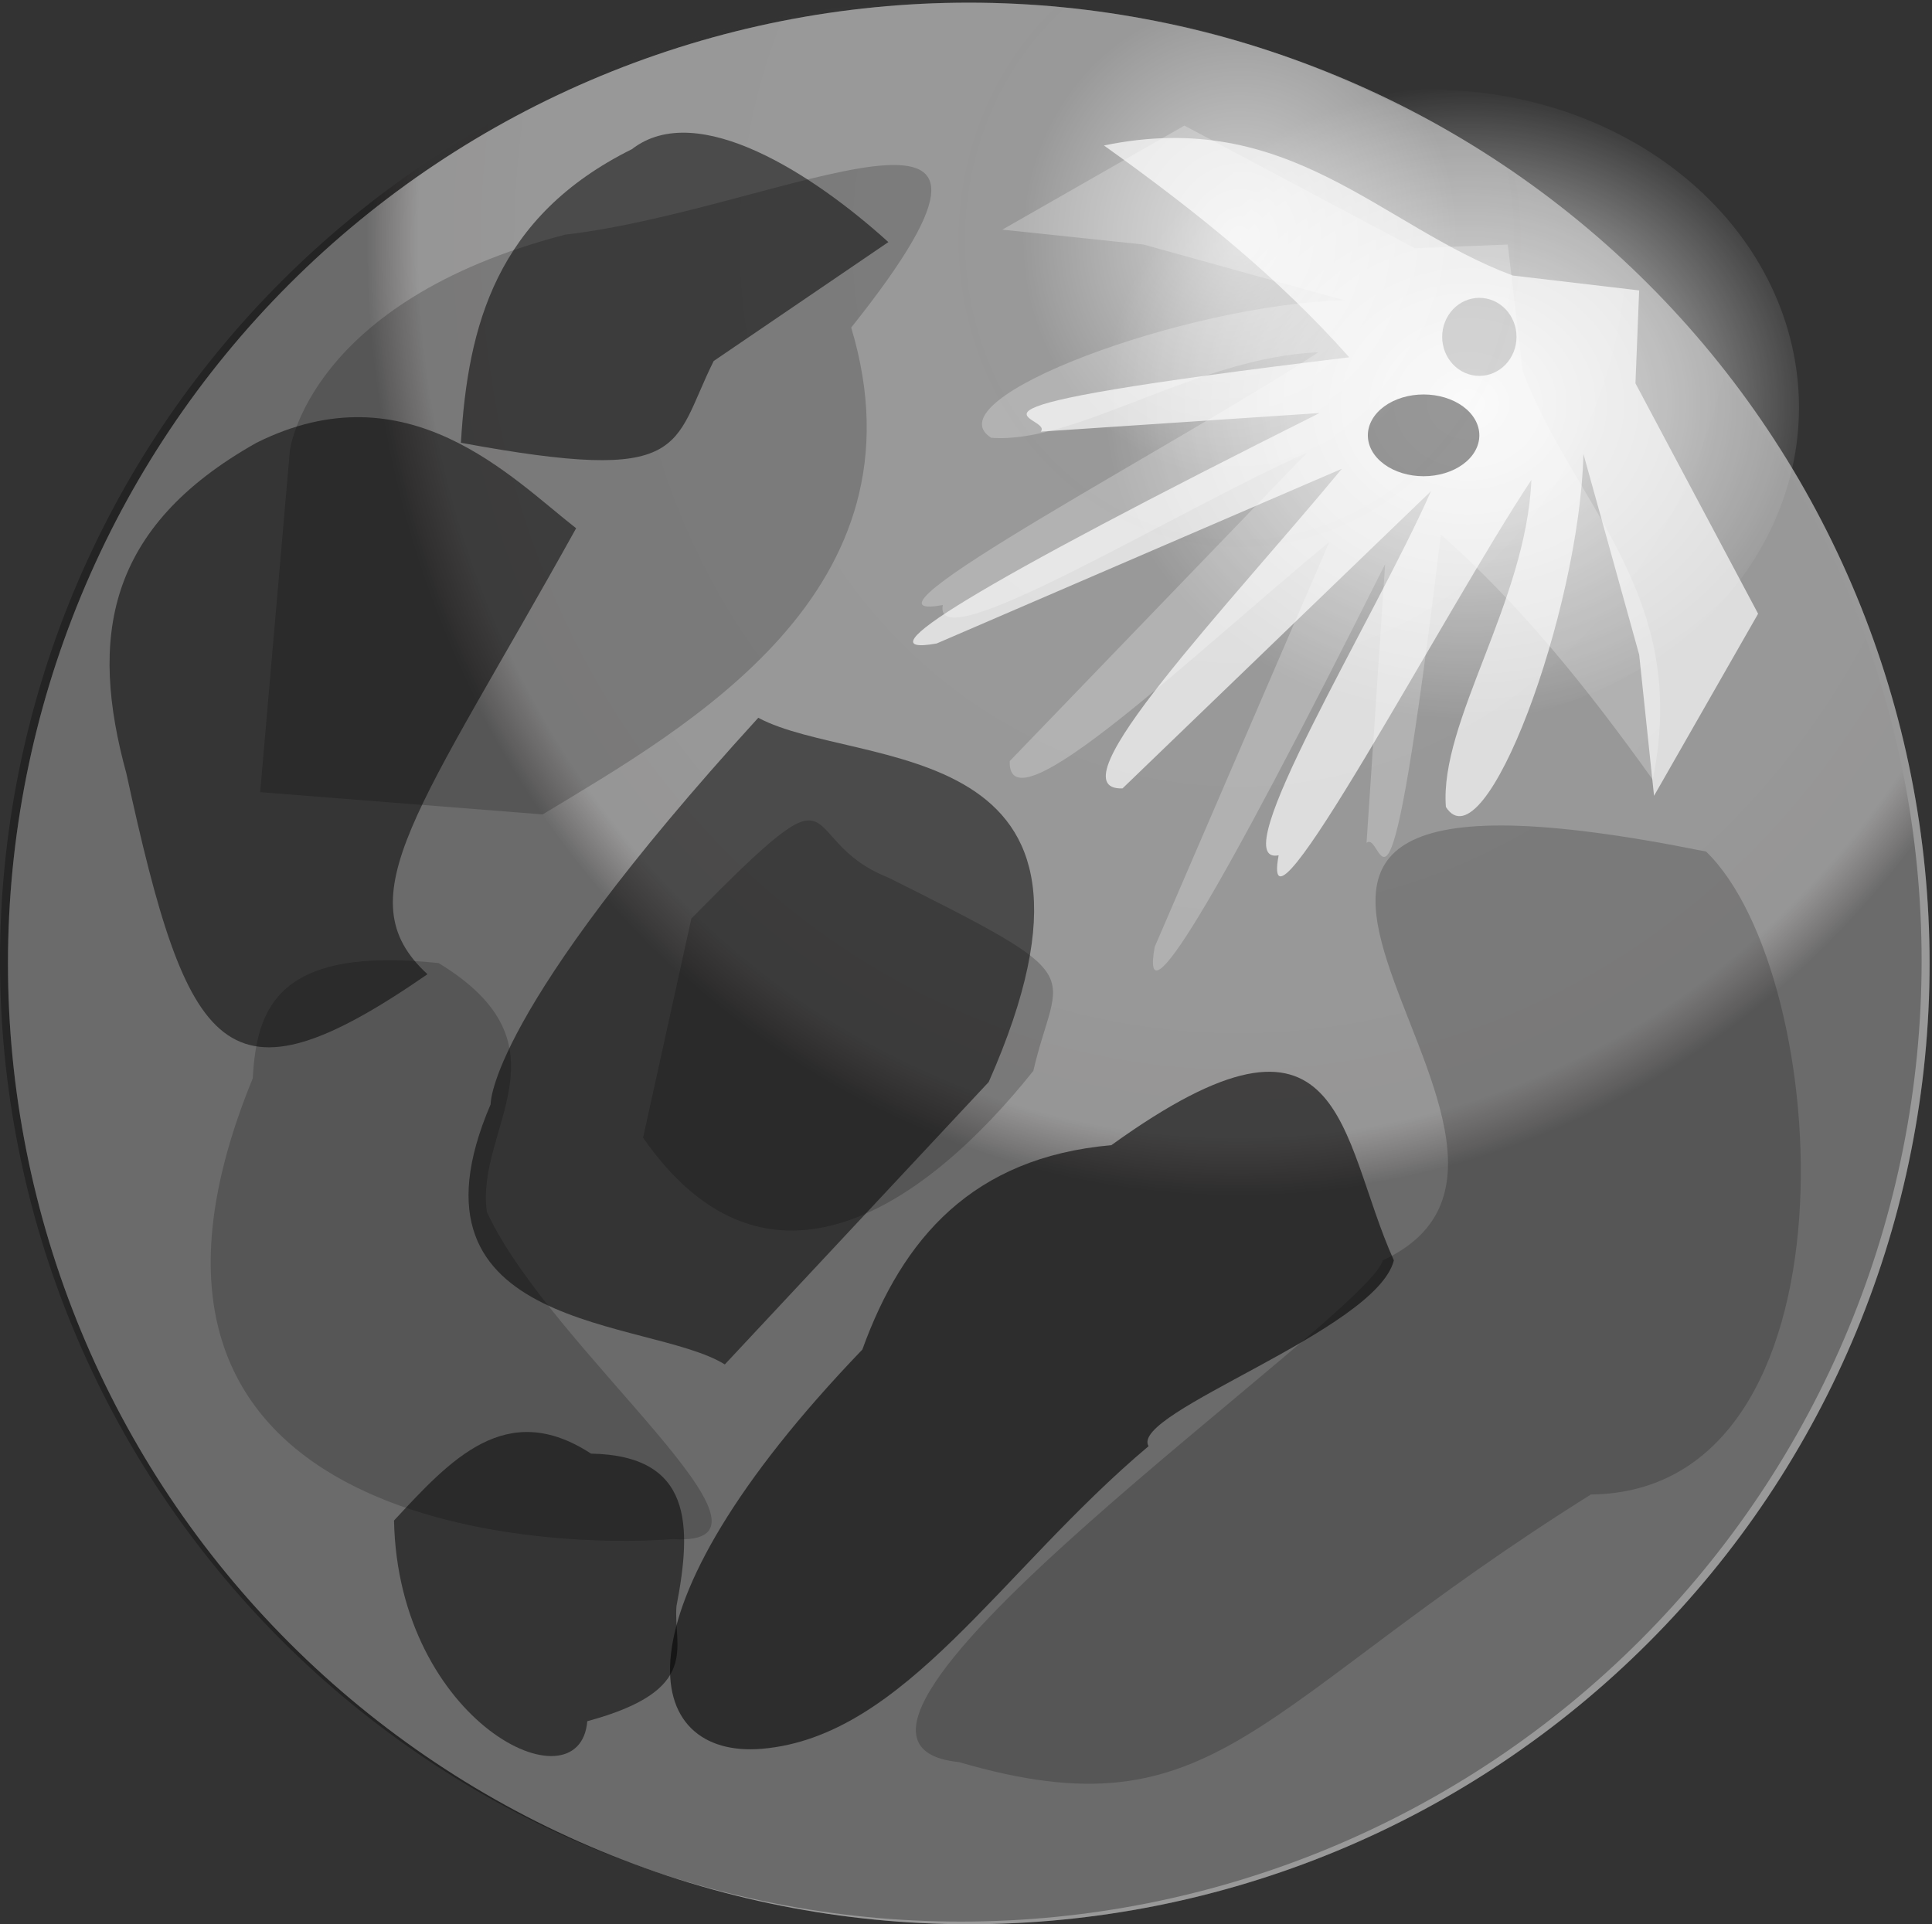 <svg width="258" height="257" viewBox="0 0 258 257" fill="none" xmlns="http://www.w3.org/2000/svg">
<rect x="0" y="0" width="258" height="257" fill="#333333" stroke="none"/>
<path fill-rule="evenodd" clip-rule="evenodd" d="M257.678 128.677C257.68 145.528 254.363 162.214 247.916 177.783C241.469 193.352 232.018 207.498 220.103 219.414C208.189 231.33 194.043 240.783 178.475 247.232C162.907 253.681 146.222 257 129.371 257C112.52 257 95.834 253.681 80.266 247.232C64.698 240.783 50.553 231.33 38.638 219.414C26.724 207.498 17.273 193.352 10.826 177.783C4.379 162.214 1.062 145.528 1.064 128.677C1.062 111.826 4.379 95.14 10.826 79.572C17.273 64.003 26.724 49.856 38.638 37.94C50.553 26.024 64.698 16.572 80.266 10.123C95.834 3.674 112.52 0.355 129.371 0.355C146.222 0.355 162.907 3.674 178.475 10.123C194.043 16.572 208.189 26.024 220.103 37.94C232.018 49.856 241.469 64.003 247.916 79.572C254.363 95.14 257.68 111.826 257.678 128.677V128.677Z" fill="#999999"/>
<path d="M240.239 54.422C240.239 59.995 238.969 65.514 236.5 70.664C234.03 75.813 230.411 80.492 225.848 84.433C221.285 88.375 215.868 91.501 209.906 93.634C203.943 95.767 197.553 96.865 191.1 96.865C184.646 96.865 178.256 95.767 172.294 93.634C166.332 91.501 160.914 88.375 156.351 84.433C151.788 80.492 148.169 75.813 145.7 70.664C143.23 65.514 141.96 59.995 141.961 54.422C141.96 48.849 143.23 43.33 145.7 38.18C148.169 33.031 151.788 28.352 156.351 24.411C160.914 20.47 166.332 17.343 172.294 15.21C178.256 13.077 184.646 11.979 191.1 11.979C197.553 11.979 203.943 13.077 209.906 15.21C215.868 17.343 221.285 20.47 225.848 24.411C230.411 28.352 234.03 33.031 236.5 38.18C238.969 43.33 240.239 48.849 240.239 54.422V54.422Z" fill="url(#paint0_radial)"/>
<path fill-rule="evenodd" clip-rule="evenodd" d="M257.678 128.677C257.68 145.528 254.363 162.214 247.916 177.783C241.469 193.352 232.018 207.498 220.103 219.414C208.189 231.33 194.043 240.783 178.475 247.232C162.907 253.681 146.222 257 129.371 257C112.52 257 95.834 253.681 80.266 247.232C64.698 240.783 50.553 231.33 38.638 219.414C26.724 207.498 17.273 193.352 10.826 177.783C4.379 162.214 1.062 145.528 1.064 128.677C1.062 111.826 4.379 95.14 10.826 79.572C17.273 64.003 26.724 49.856 38.638 37.94C50.553 26.024 64.698 16.572 80.266 10.123C95.834 3.674 112.52 0.355 129.371 0.355C146.222 0.355 162.907 3.674 178.475 10.123C194.043 16.572 208.189 26.024 220.103 37.94C232.018 49.856 241.469 64.003 247.916 79.572C254.363 95.14 257.68 111.826 257.678 128.677V128.677Z" fill="#999999" fill-opacity="0.192"/>
<path d="M184.647 168.335C182.908 175.692 100.108 232.528 128.063 235.343C162.646 245.457 167.143 227.993 212.443 199.605C249.08 199.196 244.86 130.236 227.83 113.736C138.644 95.677 217.952 152.96 184.647 168.335V168.335Z" fill="black" fill-opacity="0.197"/>
<path d="M92.325 122.671L85.873 151.955C102.575 175.983 123.895 160.719 137.99 143.021C141.208 129.123 146.46 131.109 118.632 117.211C105.54 112.03 114.109 100.534 92.325 122.671Z" fill="black" fill-opacity="0.196"/>
<path d="M33.756 144.014C9.14 204.079 72.342 206.948 89.844 205.562C107.94 206.689 73.575 180.382 65.026 161.882C63.406 150.797 76.774 139.712 58.573 128.627C37.178 126.374 34.276 134.524 33.756 144.014V144.014Z" fill="black" fill-opacity="0.196"/>
<path d="M75.449 31.342C41.201 40.276 38.719 60.13 38.719 60.13L34.748 105.795L72.471 108.773C91.696 97.127 124.277 79.014 113.669 43.751C143.56 6.246 104.288 27.99 75.449 31.342V31.342Z" fill="black" fill-opacity="0.196"/>
<path d="M202.019 36.801L218.895 38.787L218.399 51.196L234.779 81.97L220.881 106.291L218.895 87.43L211.45 60.627C210.931 81.72 198.265 115.912 193.085 107.78C192.2 96.455 203.83 80.353 204.501 64.101C192.913 81.57 168.006 129.007 170.749 114.233C163.133 115.741 183.459 82.859 191.1 65.59L149.902 105.298C140.232 105.643 164.16 80.79 179.187 62.612L125.085 85.941C114.656 87.821 129.737 78.429 176.209 55.167L138.983 57.648C140.9 55.345 120.446 54.945 180.18 47.721C170.727 37.117 160.129 28.521 147.421 19.429C172.168 14.307 184.313 30.189 202.019 36.801V36.801Z" fill="white" fill-opacity="0.683"/>
<path d="M202.516 44.991C202.516 46.374 201.993 47.699 201.062 48.677C200.131 49.654 198.869 50.203 197.552 50.203C196.236 50.203 194.973 49.654 194.042 48.677C193.112 47.699 192.589 46.374 192.589 44.991C192.589 43.609 193.112 42.283 194.042 41.306C194.973 40.329 196.236 39.78 197.552 39.78C198.869 39.78 200.131 40.329 201.062 41.306C201.993 42.283 202.516 43.609 202.516 44.991V44.991Z" fill="black" fill-opacity="0.196"/>
<path d="M101.26 95.868C65.026 135.576 65.522 147.488 65.522 147.488C52.37 178.137 86.807 176.008 96.793 182.233L132.034 144.51C152.826 97.455 114.538 102.978 101.26 95.868Z" fill="black" fill-opacity="0.51"/>
<path d="M115.158 180.247C80.756 216.061 85.894 234.917 101.741 233.568C120.813 231.944 133.588 209.819 153.377 193.153C150.748 188.682 183.787 177.698 186.136 168.335C178.702 151.832 179.861 130.271 148.413 152.948C129.866 154.586 120.517 165.422 115.158 180.247V180.247Z" fill="black" fill-opacity="0.572"/>
<path d="M52.617 203.08C53.165 230.118 77.424 241.802 78.427 229.883C93.859 225.709 89.855 219.915 90.34 214.496C92.401 203.801 92.53 194.395 78.924 194.145C67.555 186.725 60.116 195.02 52.617 203.08V203.08Z" fill="black" fill-opacity="0.51"/>
<path d="M84.384 19.925C66.263 28.928 62.468 43.518 61.551 59.137C92.278 64.818 89.611 59.666 95.303 48.218L118.632 32.334C108.87 23.472 93.153 13.112 84.384 19.925V19.925Z" fill="black" fill-opacity="0.51"/>
<path d="M34.252 59.137C14.04 70.503 11.944 85.33 16.88 103.313C25.094 141 29.989 148.849 57.084 130.116C45.869 119.835 56.056 108.137 76.938 70.553C68.352 63.875 54.452 49.042 34.252 59.137V59.137Z" fill="black" fill-opacity="0.505"/>
<path d="M197.552 58.145C197.552 58.862 197.36 59.572 196.985 60.234C196.611 60.897 196.063 61.498 195.372 62.005C194.68 62.512 193.859 62.915 192.956 63.189C192.053 63.463 191.085 63.605 190.107 63.605C189.129 63.605 188.161 63.463 187.258 63.189C186.354 62.915 185.534 62.512 184.842 62.005C184.151 61.498 183.603 60.897 183.228 60.234C182.854 59.572 182.662 58.862 182.662 58.145C182.662 57.428 182.854 56.718 183.228 56.055C183.603 55.393 184.151 54.791 184.842 54.284C185.534 53.777 186.354 53.375 187.258 53.1C188.161 52.826 189.129 52.685 190.107 52.685C191.085 52.685 192.053 52.826 192.956 53.1C193.859 53.375 194.68 53.777 195.372 54.284C196.063 54.791 196.611 55.393 196.985 56.055C197.36 56.718 197.552 57.428 197.552 58.145V58.145Z" fill="black" fill-opacity="0.524"/>
<path d="M203.336 49.534L201.35 32.658L188.941 33.154L158.167 16.774L133.846 30.672L152.708 32.658L179.511 40.103C158.417 40.622 124.225 53.288 132.357 58.468C143.682 59.353 159.784 47.723 176.036 47.052C158.567 58.64 111.13 83.547 125.904 80.804C124.396 88.42 157.278 68.094 174.547 60.453L134.839 101.651C134.494 111.321 159.347 87.393 177.525 72.366L154.197 126.468C152.316 136.897 161.708 121.816 184.97 75.344L182.489 112.571C184.792 110.653 185.192 131.107 192.416 71.373C203.02 80.826 211.616 91.424 220.708 104.133C225.83 79.385 209.948 67.24 203.336 49.534V49.534Z" fill="white" fill-opacity="0.245"/>
<path fill-rule="evenodd" clip-rule="evenodd" d="M256.614 128.323C256.616 145.174 253.299 161.86 246.852 177.429C240.405 192.997 230.954 207.144 219.04 219.06C207.125 230.976 192.98 240.428 177.412 246.877C161.844 253.326 145.158 256.645 128.307 256.645C111.456 256.645 94.77 253.326 79.203 246.877C63.635 240.428 49.489 230.976 37.575 219.06C25.66 207.144 16.209 192.997 9.762 177.429C3.315 161.86 -0.002 145.174 9.3566e-07 128.323C-0.002 111.472 3.315 94.786 9.762 79.217C16.209 63.648 25.66 49.502 37.575 37.586C49.489 25.67 63.635 16.217 79.203 9.768C94.77 3.319 111.456 0 128.307 0C145.158 0 161.844 3.319 177.412 9.768C192.98 16.217 207.125 25.67 219.04 37.586C230.954 49.502 240.405 63.648 246.852 79.217C253.299 94.786 256.616 111.472 256.614 128.323V128.323Z" fill="url(#paint1_radial)"/>
<defs>
<radialGradient id="paint0_radial" cx="0" cy="0" r="1" gradientUnits="userSpaceOnUse" gradientTransform="translate(196.063 53.926) scale(49.139 42.438)">
<stop stop-color="white"/>
<stop offset="1" stop-color="white" stop-opacity="0"/>
</radialGradient>
<radialGradient id="paint1_radial" cx="0" cy="0" r="1" gradientUnits="userSpaceOnUse" gradientTransform="translate(166.03 31.534) rotate(1.216) scale(116.917 128.307)">
<stop stop-color="white" stop-opacity="0.579"/>
<stop offset="0.25" stop-color="white" stop-opacity="0"/>
<stop offset="0.941" stop-color="#0B0000" stop-opacity="0.021"/>
<stop offset="1" stop-opacity="0.3"/>
</radialGradient>
</defs>
</svg>
